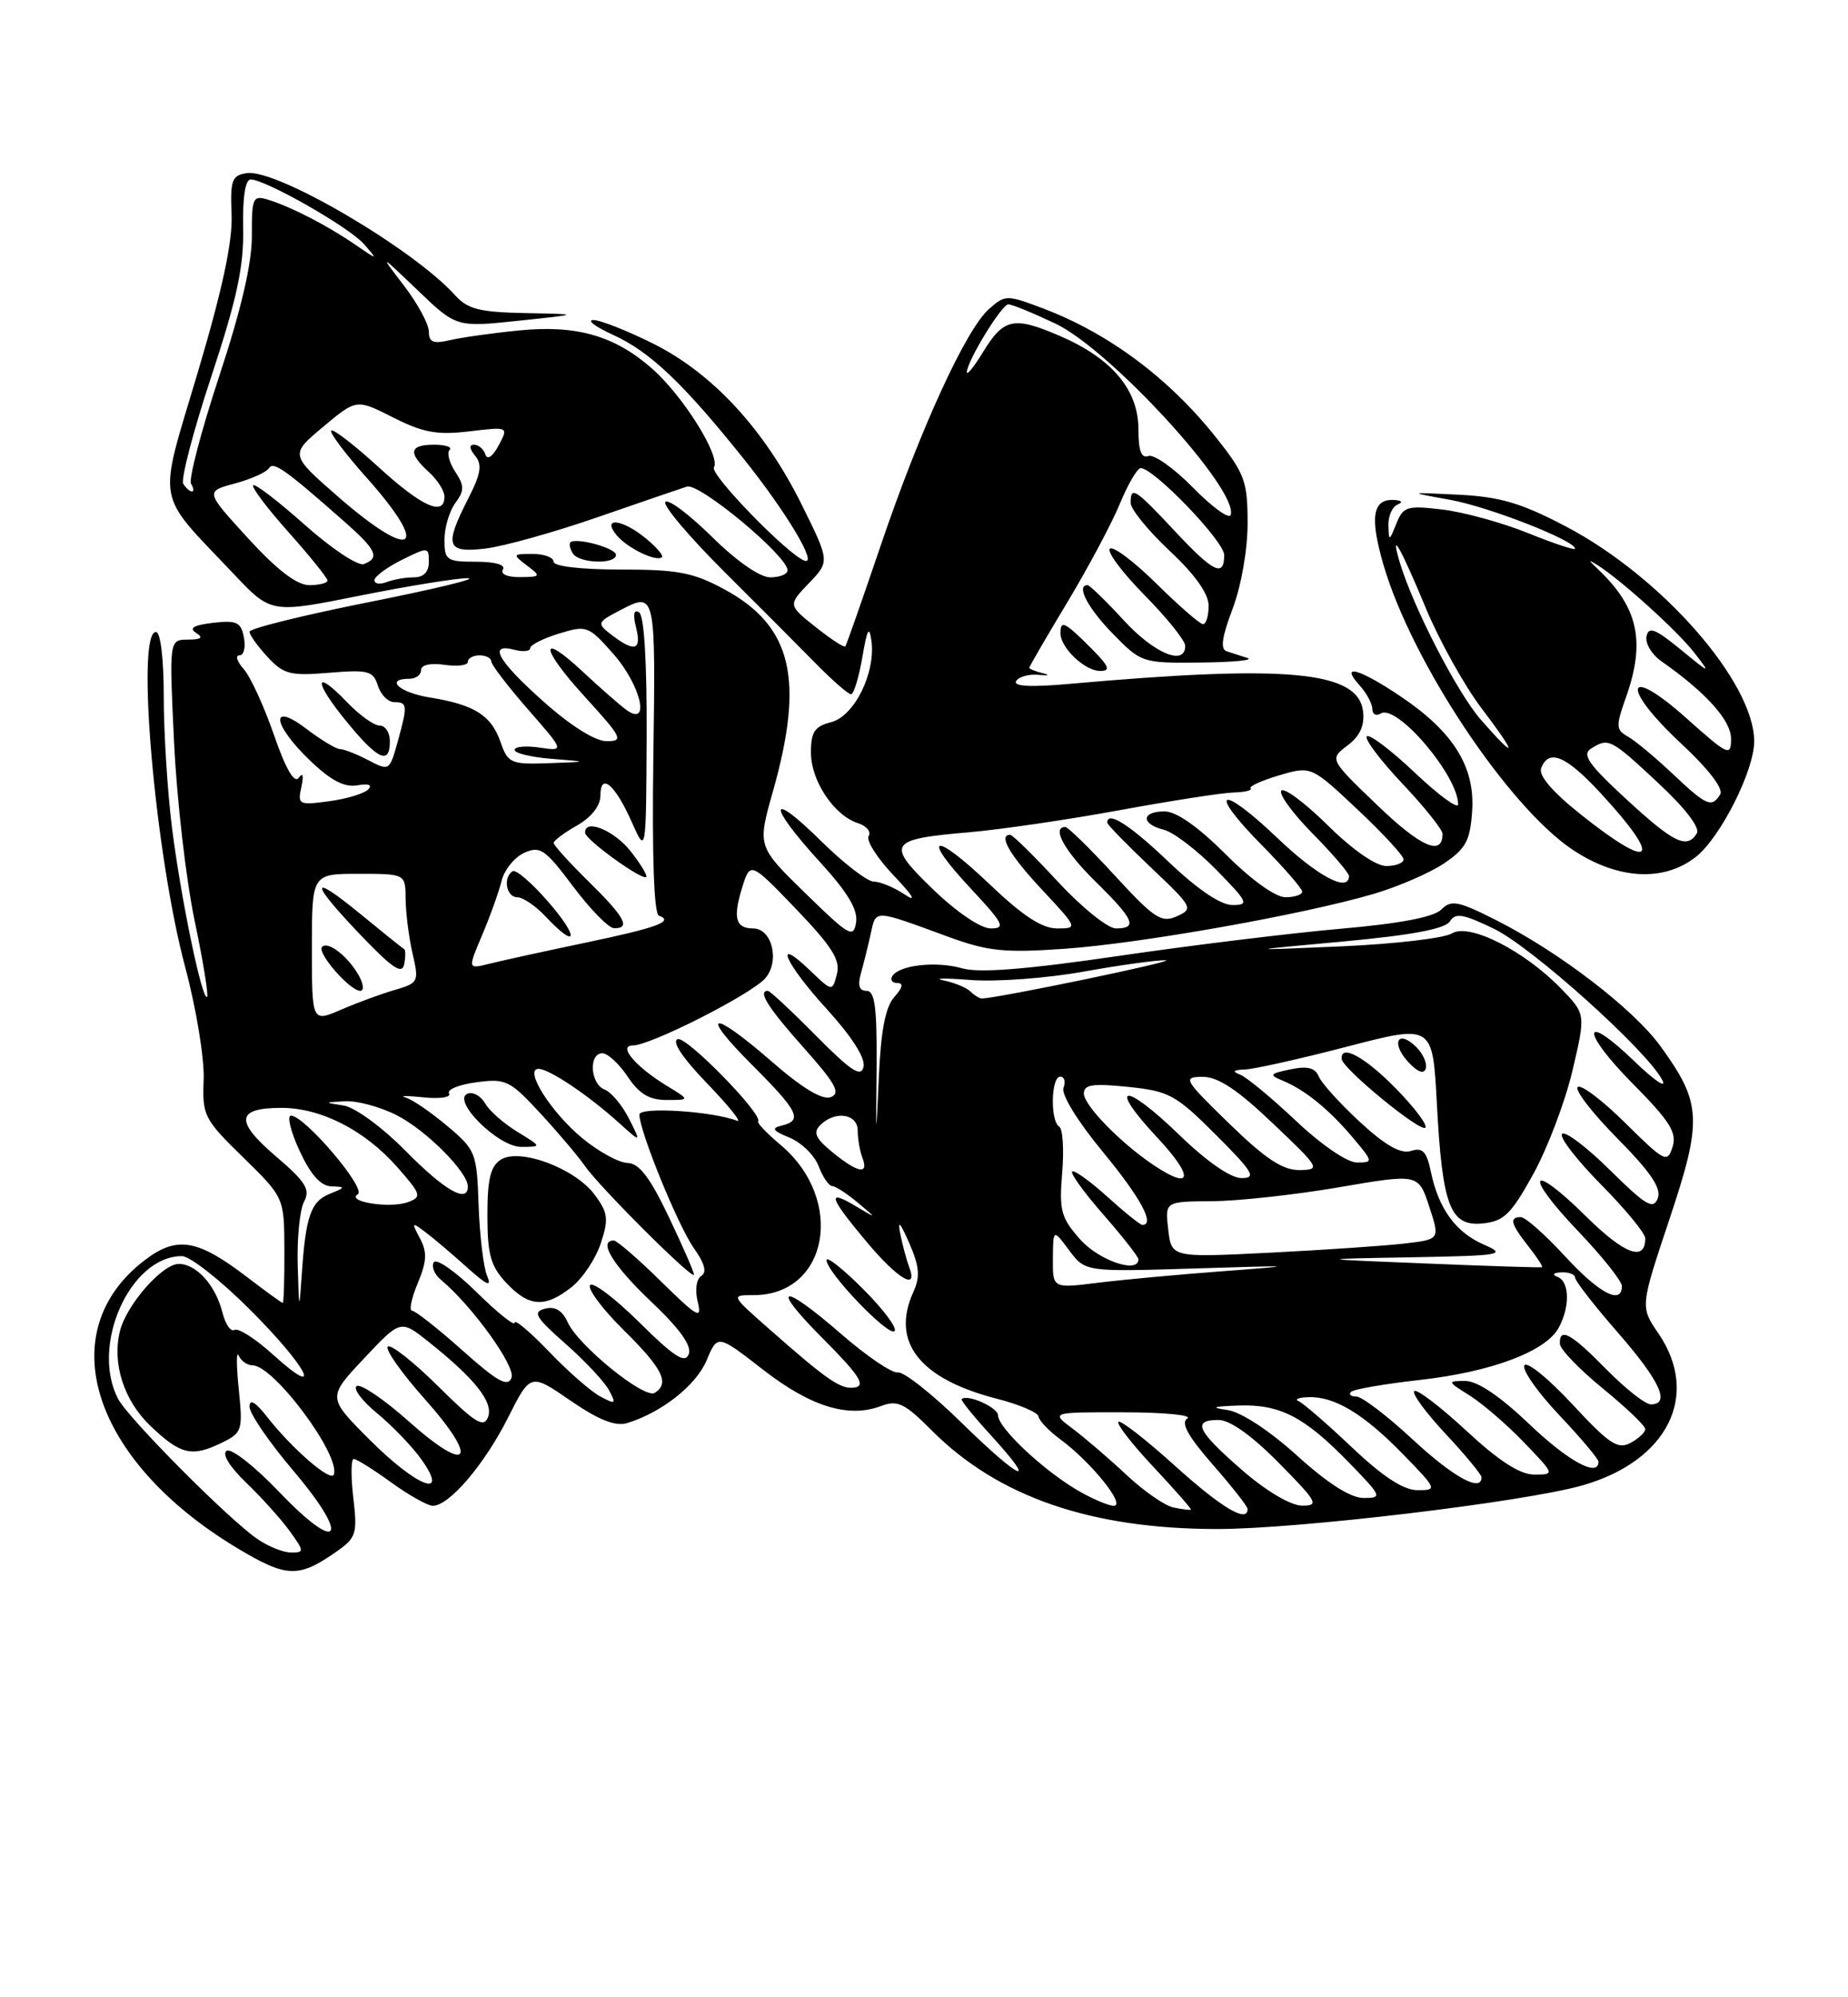 <?xml version="1.0" encoding="UTF-8" standalone="no"?>
<!DOCTYPE svg PUBLIC "-//W3C//DTD SVG 1.1//EN" "http://www.w3.org/Graphics/SVG/1.1/DTD/svg11.dtd" >
<svg xmlns="http://www.w3.org/2000/svg" xmlns:xlink="http://www.w3.org/1999/xlink" version="1.1" viewBox="0 0 237 256">
 <g >
 <path fill="currentColor"
d=" M 43.20 198.84 C 45.69 197.09 45.85 196.55 45.31 191.97 C 44.99 189.24 45.01 187.00 45.37 187.00 C 45.73 187.00 47.88 188.35 50.16 190.00 C 52.44 191.65 54.85 193.00 55.51 193.00 C 57.61 193.00 62.10 187.74 65.13 181.75 C 68.03 175.99 68.03 175.99 73.16 179.52 C 76.76 181.99 78.92 182.85 80.39 182.41 C 84.83 181.07 89.28 177.56 90.62 174.36 C 92.02 171.02 92.02 171.02 97.85 175.55 C 103.97 180.30 108.80 181.79 112.97 180.22 C 115.12 179.41 115.99 179.83 119.55 183.40 C 128.02 191.86 139.86 195.95 156.01 195.98 C 166.30 196.00 195.40 192.53 202.93 190.39 C 213.88 187.27 218.10 178.83 212.68 170.90 C 210.35 167.50 210.35 167.50 214.10 156.27 C 218.35 143.55 218.24 141.39 212.97 134.12 C 209.51 129.34 200.02 122.06 191.90 117.95 C 186.99 115.47 186.12 115.30 184.84 116.58 C 183.88 117.55 179.52 118.38 171.94 119.04 C 165.65 119.59 152.85 121.15 143.50 122.52 C 131.58 124.26 125.57 124.74 123.39 124.11 C 120.05 123.16 115.31 123.69 114.43 125.12 C 114.13 125.60 114.43 126.00 115.10 126.00 C 115.90 126.00 115.76 126.60 114.70 127.78 C 113.56 129.04 112.97 132.06 112.71 138.03 C 112.34 146.31 112.33 146.29 112.42 136.75 C 112.48 129.13 112.20 127.00 111.13 127.00 C 110.19 127.00 109.97 126.30 110.41 124.75 C 110.76 123.51 111.33 121.23 111.67 119.67 C 112.35 116.55 111.99 116.54 121.50 120.03 C 126.69 121.93 128.72 122.15 136.50 121.61 C 146.26 120.93 167.09 117.24 176.18 114.57 C 179.30 113.65 183.35 111.90 185.18 110.67 C 188.00 108.77 188.54 107.76 188.80 103.93 C 189.17 98.26 186.38 93.80 179.61 89.25 C 174.28 85.67 171.78 84.99 174.35 87.83 C 175.26 88.83 176.00 90.21 176.00 90.89 C 176.00 91.56 176.49 91.82 177.08 91.45 C 179.13 90.18 187.00 99.42 187.00 103.10 C 187.00 103.75 184.50 101.93 181.44 99.03 C 178.39 96.14 175.62 94.05 175.29 94.38 C 174.96 94.71 177.01 97.43 179.84 100.43 C 182.68 103.43 185.00 106.33 185.00 106.88 C 185.00 109.79 182.23 108.58 176.68 103.25 C 170.49 97.31 170.49 97.31 172.80 95.56 C 174.40 94.36 175.02 93.01 174.81 91.20 C 174.20 86.00 165.19 85.16 137.09 87.66 C 132.14 88.10 129.90 87.98 130.32 87.29 C 130.67 86.73 131.98 86.37 133.23 86.50 C 134.48 86.62 134.71 86.53 133.75 86.29 C 132.79 86.06 132.00 85.74 132.00 85.59 C 132.00 85.44 134.20 81.65 136.89 77.18 C 139.59 72.70 142.62 67.00 143.64 64.52 C 144.66 62.04 145.86 60.01 146.29 60.00 C 147.98 60.00 157.00 69.37 157.00 71.14 C 157.00 74.05 155.63 73.39 150.60 68.00 C 145.53 62.59 145.00 62.25 145.00 64.46 C 145.00 65.26 147.25 68.02 150.00 70.60 C 153.27 73.66 155.00 76.09 155.00 77.64 C 155.00 78.94 154.68 80.00 154.28 80.00 C 153.89 80.00 151.20 77.66 148.31 74.81 C 145.41 71.95 142.73 69.94 142.33 70.33 C 141.94 70.73 143.95 73.41 146.81 76.31 C 149.66 79.20 152.00 82.11 152.00 82.78 C 152.00 85.42 148.05 83.78 144.11 79.50 C 141.83 77.02 139.74 75.00 139.48 75.00 C 137.97 75.00 139.48 77.91 142.70 81.21 C 146.36 84.96 146.49 85.00 153.95 84.92 C 158.10 84.88 160.82 84.62 160.00 84.34 C 159.18 84.07 157.97 83.68 157.32 83.48 C 156.48 83.22 156.70 81.67 158.07 78.05 C 159.18 75.12 160.00 70.48 160.00 67.08 C 160.00 61.73 159.64 60.72 156.08 56.23 C 150.01 48.54 142.25 42.74 133.74 39.52 C 129.11 37.77 128.91 37.77 126.83 39.61 C 123.86 42.23 117.95 55.15 112.92 70.00 C 110.58 76.88 108.56 82.66 108.41 82.85 C 108.26 83.04 106.55 81.92 104.60 80.37 C 101.06 77.55 101.06 77.55 103.74 74.75 C 106.42 71.96 106.42 71.96 102.84 64.73 C 98.06 55.07 91.42 47.87 83.80 44.06 C 80.43 42.38 76.96 41.01 76.09 41.02 C 75.22 41.03 76.35 41.88 78.60 42.91 C 83.31 45.04 87.56 49.06 95.29 58.70 C 100.84 65.61 104.97 72.52 103.17 71.86 C 100.98 71.06 91.01 60.79 91.56 59.90 C 92.44 58.47 87.58 50.71 83.62 47.24 C 78.83 43.03 73.95 41.63 66.61 42.35 C 63.25 42.68 59.26 43.24 57.75 43.59 C 55.57 44.10 55.00 43.88 55.00 42.51 C 55.00 41.56 53.57 38.92 51.83 36.64 C 48.65 32.50 48.65 32.50 53.58 37.22 C 58.52 41.95 58.52 41.95 66.51 41.11 C 74.50 40.27 74.50 40.27 67.40 40.13 C 61.55 40.02 59.98 39.63 58.40 37.88 C 53.06 31.93 35.52 21.64 31.67 22.19 C 29.74 22.47 29.52 23.06 29.70 27.50 C 29.84 30.98 28.52 37.13 25.36 47.74 C 20.21 65.07 19.80 62.81 29.97 73.56 C 34.76 78.63 34.76 78.63 46.13 76.35 C 52.38 75.10 58.62 74.09 60.00 74.11 C 61.38 74.14 55.64 75.52 47.25 77.19 C 38.86 78.86 32.00 80.56 32.00 80.97 C 32.00 81.38 33.04 82.83 34.31 84.20 C 36.37 86.43 37.23 86.65 42.21 86.23 C 47.23 85.82 47.86 85.98 48.46 87.88 C 48.83 89.05 49.78 90.00 50.57 90.00 C 52.27 90.00 52.30 90.39 50.97 95.18 C 49.96 98.80 49.90 98.83 47.22 97.43 C 45.73 96.65 44.09 96.01 43.59 96.01 C 43.10 96.00 41.18 94.85 39.34 93.45 C 34.59 89.83 34.89 92.81 39.75 97.47 C 42.41 100.03 44.17 100.95 45.83 100.66 C 47.30 100.40 47.80 100.60 47.20 101.20 C 46.67 101.73 44.42 102.40 42.18 102.70 C 38.32 103.22 38.15 103.13 38.65 100.87 C 38.97 99.40 38.85 98.95 38.31 99.69 C 37.75 100.47 36.65 98.57 35.13 94.19 C 33.86 90.51 32.11 86.71 31.25 85.75 C 30.39 84.79 30.15 84.00 30.71 84.00 C 31.27 84.00 31.53 82.97 31.28 81.71 C 30.91 79.74 30.36 79.48 27.31 79.83 C 24.85 80.12 24.19 80.51 25.14 81.11 C 26.12 81.73 25.83 81.97 24.10 81.98 C 21.69 82.00 21.69 82.00 22.33 95.25 C 22.68 102.54 23.86 112.75 24.95 117.95 C 26.04 123.15 26.76 127.57 26.56 127.77 C 25.94 128.39 23.17 115.01 22.05 106.03 C 21.47 101.37 21.00 93.83 21.00 89.28 C 21.00 84.43 20.59 81.00 20.00 81.00 C 17.39 81.00 19.89 109.55 23.76 124.00 C 25.16 129.22 26.22 135.68 26.12 138.35 C 25.93 142.99 26.16 143.44 31.19 148.35 C 36.45 153.50 36.45 153.50 36.47 160.25 C 36.49 163.96 36.39 166.99 36.26 167.00 C 36.13 167.00 34.03 165.48 31.61 163.63 C 25.29 158.81 22.67 158.39 18.56 161.52 C 6.49 170.73 11.81 187.26 30.45 198.44 C 36.78 202.24 38.30 202.28 43.20 198.84 Z  M 217.49 109.83 C 220.64 107.35 224.99 98.73 224.97 95.00 C 224.93 87.41 213.12 73.94 200.86 67.50 C 195.14 64.49 192.42 63.68 187.11 63.41 C 180.50 63.08 180.50 63.08 185.96 64.06 C 190.94 64.96 202.00 69.28 202.00 70.33 C 202.00 70.57 199.29 69.67 195.97 68.33 C 192.66 66.99 187.72 65.64 184.99 65.31 C 180.44 64.77 179.96 64.92 179.08 67.11 C 178.16 69.41 178.12 69.42 178.06 67.33 C 178.03 66.14 178.56 64.94 179.25 64.66 C 179.99 64.37 179.77 64.13 178.72 64.08 C 176.03 63.96 175.66 66.32 177.42 72.38 C 181.04 84.81 193.43 103.44 201.74 108.95 C 207.46 112.74 213.37 113.07 217.49 109.83 Z  M 50.00 95.00 C 50.00 93.90 49.41 93.00 48.69 93.00 C 47.96 93.00 46.09 91.65 44.51 90.01 C 40.23 85.55 40.17 87.28 44.43 92.47 C 48.46 97.40 50.00 98.10 50.00 95.00 Z  M 139.85 83.00 C 136.54 79.69 136.00 79.44 136.00 81.17 C 136.00 83.02 139.13 86.00 141.08 86.00 C 142.50 86.00 142.25 85.40 139.85 83.00 Z  M 32.98 197.24 C 29.24 194.65 16.49 181.83 15.16 179.32 C 11.55 172.50 16.68 161.00 23.33 161.00 C 24.36 161.00 28.31 164.10 32.10 167.90 C 39.48 175.28 41.69 179.66 34.96 173.58 C 32.74 171.57 30.54 170.17 30.07 170.46 C 29.60 170.75 28.91 169.75 28.53 168.24 C 27.66 164.75 25.19 162.00 22.93 162.00 C 20.82 162.00 16.24 167.21 15.39 170.58 C 14.35 174.72 15.87 179.48 19.26 182.73 C 23.12 186.43 24.58 186.79 28.34 184.97 C 31.07 183.65 31.16 183.39 30.62 178.05 C 30.31 175.00 30.30 173.06 30.61 173.75 C 30.92 174.44 31.72 175.00 32.39 175.00 C 35.11 175.00 43.70 186.53 42.81 189.00 C 42.45 190.01 37.48 185.72 34.25 181.60 C 32.75 179.68 32.00 179.25 32.00 180.31 C 32.00 181.18 34.53 184.87 37.63 188.52 C 45.04 197.25 43.55 199.35 35.75 191.17 C 32.66 187.94 29.66 185.59 29.07 185.95 C 28.43 186.35 29.43 187.98 31.59 190.06 C 33.56 191.95 36.07 194.74 37.16 196.25 C 39.03 198.85 39.04 199.00 37.32 198.99 C 36.32 198.99 34.37 198.20 32.98 197.24 Z  M 150.50 193.22 C 149.40 193.00 146.70 191.13 144.50 189.07 C 142.30 187.01 139.20 184.35 137.62 183.16 C 134.73 181.00 134.73 181.00 144.12 181.02 C 149.28 181.02 152.95 181.38 152.27 181.81 C 151.40 182.36 152.35 184.08 155.52 187.71 C 157.99 190.52 160.00 193.09 160.00 193.41 C 160.00 195.26 156.68 193.28 150.69 187.88 C 146.96 184.51 143.69 181.97 143.43 182.24 C 143.16 182.50 145.20 185.12 147.95 188.05 C 150.70 190.98 152.85 193.43 152.73 193.50 C 152.60 193.57 151.60 193.45 150.50 193.22 Z  M 138.00 190.90 C 133.56 188.24 128.00 182.97 128.00 181.42 C 128.00 180.40 124.04 178.63 123.33 179.33 C 123.19 179.47 124.87 181.55 127.06 183.94 C 133.33 190.80 130.92 189.80 123.36 182.40 C 119.59 178.70 115.89 175.78 115.15 175.91 C 114.41 176.03 111.19 173.85 107.98 171.07 C 100.09 164.20 98.60 164.64 105.70 171.74 C 110.07 176.12 111.03 177.56 109.72 177.82 C 107.90 178.17 106.31 177.09 98.54 170.25 C 93.72 166.00 93.72 166.00 96.64 166.00 C 106.24 166.00 108.45 153.76 100.10 146.74 C 98.36 145.28 97.06 143.92 97.22 143.73 C 97.91 142.89 88.06 132.81 86.92 133.19 C 86.11 133.46 87.52 135.58 90.69 138.87 C 93.47 141.75 95.20 143.91 94.53 143.65 C 91.32 142.42 82.00 141.83 82.00 142.86 C 82.00 144.97 86.98 157.17 89.00 160.00 C 90.37 161.93 90.68 163.08 89.94 163.54 C 89.30 163.93 89.11 165.33 89.48 166.86 C 90.05 169.18 89.48 168.86 84.78 164.25 C 81.84 161.36 79.11 159.00 78.72 159.00 C 76.66 159.00 78.60 162.17 83.47 166.80 C 87.19 170.32 88.75 172.49 88.33 173.57 C 87.86 174.81 86.46 173.92 81.98 169.48 C 78.82 166.36 75.98 164.22 75.67 164.73 C 75.35 165.24 77.32 167.86 80.04 170.54 C 84.99 175.42 85.92 177.31 83.96 178.53 C 82.64 179.34 74.17 172.48 72.81 169.49 C 72.12 167.96 71.18 167.40 69.89 167.74 C 68.27 168.16 68.66 168.83 72.51 172.22 C 75.00 174.41 77.51 177.09 78.10 178.18 C 79.06 179.98 78.96 180.05 76.97 178.98 C 75.77 178.34 72.81 175.75 70.40 173.23 C 67.98 170.71 66.00 169.04 66.00 169.53 C 66.00 170.02 63.80 168.26 61.12 165.62 C 58.43 162.97 55.96 161.25 55.63 161.79 C 55.30 162.33 55.71 163.34 56.54 164.03 C 60.54 167.36 66.16 175.14 65.60 176.59 C 65.13 177.83 63.79 177.09 59.30 173.08 C 56.17 170.29 53.26 168.00 52.85 168.00 C 52.44 168.00 52.76 166.41 53.57 164.48 C 54.74 161.68 54.80 160.50 53.86 158.73 C 52.75 156.64 52.79 156.59 54.59 157.95 C 55.64 158.74 58.03 160.77 59.90 162.45 C 62.50 164.78 63.10 165.03 62.46 163.50 C 62.00 162.40 61.52 158.35 61.38 154.50 C 61.15 147.73 61.02 147.39 57.32 144.29 C 55.22 142.52 52.83 140.89 52.00 140.67 C 51.17 140.44 52.22 140.43 54.32 140.65 C 56.43 140.87 57.90 140.64 57.59 140.15 C 57.29 139.66 58.86 139.01 61.08 138.72 C 64.87 138.21 65.38 138.46 69.31 142.71 C 71.61 145.20 74.17 148.23 75.00 149.43 C 76.87 152.14 89.00 164.23 89.00 163.37 C 89.00 163.03 87.54 159.68 85.75 155.93 C 83.35 150.90 81.97 149.10 80.48 149.06 C 79.37 149.03 76.77 147.61 74.71 145.91 C 70.67 142.59 67.14 137.00 69.07 137.00 C 70.42 137.00 75.44 140.36 79.37 143.91 C 82.24 146.50 82.24 146.50 80.66 143.37 C 79.79 141.65 78.38 139.98 77.54 139.65 C 75.70 138.95 75.46 135.00 77.25 135.00 C 77.94 135.00 79.40 136.35 80.50 138.00 C 81.98 140.22 83.28 140.99 85.50 140.99 C 88.50 140.99 88.50 140.99 85.50 139.16 C 81.48 136.70 79.20 134.00 81.16 134.00 C 83.43 134.00 96.36 127.44 98.14 125.39 C 100.04 123.20 99.02 119.00 96.59 119.00 C 94.35 119.00 93.98 117.67 95.15 113.86 C 96.21 110.40 96.21 110.40 102.07 116.49 C 106.72 121.34 107.80 123.05 107.33 124.85 C 106.74 127.12 106.74 127.12 103.87 124.37 C 99.03 119.74 100.69 123.50 106.08 129.39 C 109.24 132.86 111.00 135.62 110.75 136.73 C 110.43 138.13 109.17 137.31 104.65 132.75 C 101.52 129.59 98.74 127.00 98.48 127.00 C 97.13 127.00 98.48 129.14 103.08 134.30 C 107.17 138.89 107.85 140.12 106.55 140.62 C 105.48 141.03 102.94 139.51 99.04 136.12 C 91.22 129.31 89.53 129.58 96.48 136.52 C 102.41 142.45 102.98 143.62 100.25 144.27 C 98.87 144.60 99.09 144.93 101.27 145.82 C 102.79 146.45 104.47 148.10 104.99 149.48 C 105.52 150.87 106.30 152.01 106.73 152.02 C 107.15 152.03 108.62 152.99 110.00 154.14 C 112.50 156.24 112.50 156.24 109.75 154.60 C 105.99 152.35 106.29 153.38 111.09 159.11 C 115.12 163.93 117.80 165.53 116.60 162.41 C 116.27 161.53 115.75 159.62 115.46 158.16 C 115.09 156.30 115.43 156.65 116.60 159.31 C 117.92 162.34 118.03 163.64 117.13 165.61 C 114.22 172.01 117.93 176.74 127.85 179.28 C 130.74 180.02 133.14 181.05 133.19 181.56 C 133.25 182.08 134.51 183.40 136.00 184.50 C 139.96 187.42 144.45 193.00 142.84 193.00 C 142.10 192.99 139.93 192.05 138.00 190.90 Z  M 110.70 165.23 C 108.12 162.64 106.00 160.97 106.00 161.51 C 106.00 163.07 113.96 171.37 114.72 170.61 C 115.10 170.24 113.29 167.81 110.70 165.23 Z  M 73.29 164.98 C 74.70 163.88 76.39 161.35 77.04 159.38 C 78.08 156.24 77.98 155.45 76.27 153.14 C 73.76 149.75 66.65 147.09 64.22 148.64 C 62.90 149.49 62.50 151.16 62.51 155.80 C 62.51 160.82 62.93 162.29 64.93 164.43 C 67.84 167.53 69.89 167.66 73.29 164.98 Z  M 66.34 145.06 C 64.60 144.00 62.75 142.37 62.23 141.44 C 61.70 140.51 60.71 139.93 60.02 140.16 C 57.77 140.91 63.84 147.00 66.84 147.00 C 69.50 146.99 69.50 146.99 66.34 145.06 Z  M 159.25 188.39 C 153.48 183.36 152.84 182.00 156.28 182.00 C 157.73 182.00 160.57 184.02 164.00 187.50 C 168.97 192.53 169.22 193.00 166.97 192.98 C 165.50 192.96 162.38 191.11 159.25 188.39 Z  M 166.36 186.58 C 162.81 183.37 159.18 180.99 157.44 180.73 C 155.17 180.40 155.49 180.27 158.80 180.15 C 164.14 179.96 167.26 181.57 172.96 187.42 C 177.24 191.82 177.32 192.00 174.88 192.00 C 173.21 192.00 170.29 190.14 166.36 186.58 Z  M 173.38 185.51 C 170.19 182.49 167.11 179.83 166.54 179.59 C 165.97 179.35 166.53 179.12 167.80 179.08 C 171.15 178.96 174.91 181.23 179.96 186.42 C 184.31 190.89 184.35 191.00 181.80 191.00 C 180.00 191.00 177.37 189.29 173.38 185.51 Z  M 47.43 184.56 C 41.98 179.11 41.98 179.11 46.68 174.12 C 51.37 169.13 51.37 169.13 54.94 171.96 C 60.94 176.74 63.31 179.74 62.59 181.63 C 62.04 183.07 60.94 182.39 56.16 177.65 C 52.98 174.51 50.09 172.24 49.73 172.60 C 49.37 172.96 51.52 176.01 54.51 179.36 C 61.53 187.25 60.16 189.08 52.41 182.17 C 49.26 179.37 46.27 177.34 45.75 177.65 C 45.24 177.97 46.42 179.55 48.37 181.15 C 50.32 182.76 52.87 185.41 54.03 187.04 C 57.72 192.22 53.51 190.64 47.43 184.56 Z  M 181.17 184.50 C 177.91 181.47 174.66 179.00 173.95 179.00 C 173.24 179.00 172.94 178.73 173.27 178.40 C 173.60 178.06 177.57 177.38 182.10 176.87 C 191.29 175.84 198.28 173.21 199.91 170.16 C 201.37 167.44 201.29 164.28 199.75 163.66 C 199.00 163.36 199.20 163.13 200.25 163.08 C 201.21 163.04 202.00 163.34 202.00 163.76 C 202.00 164.17 204.47 167.35 207.50 170.82 C 212.90 177.01 214.27 180.00 211.71 180.00 C 211.00 180.00 208.43 177.97 206.00 175.50 C 201.47 170.88 199.96 170.06 200.05 172.25 C 200.08 172.94 202.55 175.51 205.55 177.96 C 208.55 180.41 211.00 182.75 211.00 183.17 C 211.00 183.59 210.14 184.39 209.09 184.95 C 207.48 185.82 206.35 185.06 201.65 179.99 C 198.60 176.70 195.84 174.46 195.50 175.00 C 195.16 175.55 197.16 178.40 199.94 181.35 C 202.72 184.29 205.00 186.99 205.00 187.35 C 205.00 189.41 201.12 187.30 196.09 182.50 C 192.36 178.94 189.47 177.00 187.91 177.00 C 185.57 177.01 185.59 177.06 188.50 178.88 C 190.15 179.92 193.28 182.62 195.45 184.88 C 199.41 189.00 199.41 189.00 196.76 189.00 C 194.93 189.00 192.23 187.26 188.03 183.36 C 184.68 180.26 181.68 177.98 181.37 178.30 C 181.05 178.61 182.87 181.08 185.40 183.79 C 187.93 186.49 190.00 189.00 190.00 189.35 C 190.00 191.32 186.41 189.35 181.17 184.50 Z  M 38.18 162.18 C 38.08 158.71 38.45 155.03 39.00 154.01 C 39.82 152.46 39.21 151.48 35.36 148.19 C 30.09 143.68 30.29 142.00 36.10 142.00 C 41.19 142.00 46.81 144.88 50.97 149.62 C 54.03 153.10 54.12 153.41 52.32 154.08 C 50.03 154.93 44.33 154.03 45.89 153.07 C 47.03 152.36 39.07 143.00 37.32 143.00 C 36.78 143.00 37.27 145.02 38.42 147.50 C 39.84 150.57 41.13 152.02 42.50 152.06 C 44.35 152.12 44.34 152.19 42.28 153.02 C 39.85 154.00 39.19 155.92 38.69 163.50 C 38.38 168.13 38.35 168.03 38.18 162.18 Z  M 200.69 161.00 C 198.16 158.25 195.62 156.00 195.04 156.00 C 193.52 156.00 193.75 156.87 196.01 159.74 C 197.12 161.15 197.91 162.36 197.76 162.42 C 197.62 162.49 190.97 162.28 183.00 161.95 C 168.50 161.37 168.50 161.37 181.00 161.15 C 192.60 160.94 193.27 160.82 190.33 159.54 C 186.70 157.96 184.50 154.95 183.51 150.21 C 182.96 147.58 182.45 147.04 180.95 147.52 C 179.63 147.93 177.69 146.83 174.42 143.82 C 171.86 141.46 169.48 138.83 169.13 137.98 C 168.67 136.86 167.69 136.61 165.50 137.06 C 162.81 137.62 162.71 137.77 164.50 138.51 C 167.38 139.70 170.46 142.21 173.52 145.84 C 176.12 148.93 176.13 149.00 174.01 149.00 C 172.77 149.00 169.44 146.72 166.18 143.64 C 163.05 140.69 159.82 138.02 159.00 137.72 C 157.97 137.33 158.18 137.13 159.65 137.08 C 160.83 137.04 166.73 135.72 172.76 134.15 C 183.73 131.30 183.73 131.30 184.27 141.40 C 184.97 154.62 185.97 157.23 190.16 156.81 C 192.86 156.54 193.79 155.64 196.63 150.50 C 198.45 147.20 200.72 141.23 201.66 137.24 C 203.37 129.98 203.37 129.98 200.23 126.74 C 195.47 121.83 188.41 118.26 186.20 119.64 C 185.22 120.25 178.81 121.00 171.96 121.30 C 159.50 121.84 159.50 121.84 172.29 120.67 C 181.07 119.86 185.35 119.05 185.94 118.10 C 186.64 116.96 187.64 117.13 191.61 119.05 C 196.49 121.42 211.28 134.70 213.19 138.45 C 213.77 139.58 212.17 138.50 209.64 136.06 C 202.85 129.51 202.64 132.07 209.41 138.91 C 214.16 143.71 215.08 145.17 214.50 147.00 C 213.83 149.11 213.50 148.94 208.42 143.92 C 205.47 141.00 202.73 138.94 202.33 139.33 C 201.94 139.73 204.24 142.70 207.45 145.94 C 211.72 150.27 213.10 152.31 212.60 153.60 C 212.03 155.08 211.07 154.51 206.49 149.99 C 203.50 147.03 200.73 144.94 200.33 145.33 C 199.94 145.73 202.18 148.64 205.31 151.81 C 208.44 154.97 211.00 158.08 211.00 158.72 C 211.00 161.76 208.34 160.78 203.43 155.93 C 196.19 148.78 195.30 150.37 202.38 157.79 C 205.47 161.03 208.00 164.20 208.00 164.84 C 208.00 167.31 205.10 165.79 200.69 161.00 Z  M 178.98 139.48 C 175.02 135.45 171.88 133.75 172.07 135.75 C 172.20 136.99 182.17 145.17 182.79 144.54 C 183.11 144.22 181.40 141.94 178.98 139.48 Z  M 181.64 134.21 C 179.32 131.90 178.33 133.61 180.56 136.07 C 181.76 137.39 182.59 137.72 182.84 136.98 C 183.06 136.33 182.52 135.09 181.64 134.21 Z  M 135.03 161.32 C 135.06 157.50 135.06 157.50 137.12 160.26 C 139.18 163.02 139.18 163.02 153.34 162.58 C 166.35 162.17 166.65 162.20 157.00 162.92 C 151.22 163.35 143.91 164.03 140.75 164.42 C 135.00 165.14 135.00 165.14 135.03 161.32 Z  M 138.55 158.88 C 136.07 156.09 135.82 155.18 136.22 150.34 C 136.47 147.36 136.30 144.68 135.84 144.40 C 134.67 143.68 134.79 138.00 135.97 138.00 C 136.50 138.00 136.69 138.64 136.39 139.43 C 136.07 140.26 138.19 143.71 141.42 147.62 C 146.29 153.52 148.17 157.00 146.50 157.00 C 146.23 157.00 144.19 155.36 141.98 153.36 C 139.76 151.36 137.75 149.92 137.50 150.16 C 137.26 150.41 139.07 152.90 141.53 155.71 C 143.99 158.52 146.00 161.09 146.00 161.41 C 146.00 163.29 140.95 161.57 138.55 158.88 Z  M 149.82 157.59 C 149.40 154.00 149.40 154.00 155.45 153.96 C 158.78 153.94 166.09 153.14 171.70 152.18 C 181.91 150.43 181.91 150.43 183.29 154.64 C 184.68 158.86 184.68 158.86 180.09 159.39 C 177.57 159.68 169.82 160.21 162.87 160.56 C 150.24 161.19 150.24 161.19 149.82 157.59 Z  M 52.05 147.55 C 49.03 144.49 45.53 141.92 44.08 141.70 C 41.50 141.30 41.50 141.30 44.29 141.15 C 45.82 141.07 48.81 141.88 50.91 142.96 C 54.65 144.86 60.00 150.23 60.00 152.08 C 60.00 154.29 57.05 152.61 52.05 147.55 Z  M 147.97 149.35 C 143.73 146.52 139.00 141.67 139.00 140.16 C 139.00 139.01 140.13 138.84 144.69 139.31 C 149.94 139.85 150.79 140.32 155.93 145.45 C 160.72 150.24 161.17 151.00 159.22 151.00 C 157.83 151.00 154.75 148.87 151.27 145.49 C 144.13 138.58 141.90 138.84 148.43 145.82 C 153.16 150.88 152.93 152.66 147.97 149.35 Z  M 106.74 147.67 C 104.59 145.91 104.25 145.15 105.19 144.21 C 107.09 142.31 110.00 142.74 110.00 144.92 C 110.00 145.97 110.27 147.55 110.61 148.42 C 111.45 150.62 110.00 150.34 106.74 147.67 Z  M 157.65 144.02 C 151.81 138.34 151.64 138.04 154.22 138.02 C 156.20 138.01 158.68 139.64 163.22 143.97 C 169.30 149.74 169.41 149.93 166.65 149.97 C 164.50 149.99 162.30 148.54 157.65 144.02 Z  M 40.00 121.51 C 40.00 112.00 40.00 112.00 46.00 112.00 C 52.00 112.00 52.00 112.00 52.02 115.25 C 52.04 117.04 52.44 120.18 52.91 122.23 C 53.75 125.83 53.67 126.00 50.64 126.88 C 48.91 127.38 45.81 128.52 43.75 129.41 C 40.00 131.03 40.00 131.03 40.00 121.51 Z  M 46.09 125.17 C 44.76 122.69 42.10 120.57 41.31 121.36 C 40.58 122.08 44.86 127.00 46.21 127.00 C 46.68 127.00 46.63 126.18 46.09 125.17 Z  M 51.84 121.66 C 51.65 121.56 49.07 119.49 46.11 117.06 C 39.55 111.69 39.73 113.06 46.50 120.11 C 50.36 124.13 51.58 124.93 51.84 123.58 C 52.02 122.63 52.02 121.76 51.84 121.66 Z  M 124.45 127.08 C 123.93 126.58 122.38 125.94 121.00 125.66 C 119.62 125.38 121.20 125.35 124.50 125.61 C 127.80 125.86 134.32 125.38 139.00 124.53 C 143.68 123.69 148.40 123.04 149.50 123.08 C 151.05 123.15 128.28 127.88 125.95 127.98 C 125.65 127.99 124.97 127.59 124.45 127.08 Z  M 61.83 119.86 C 62.85 117.46 63.97 114.34 64.32 112.92 C 64.67 111.50 65.98 109.88 67.23 109.31 C 69.27 108.39 69.90 108.82 73.50 113.62 C 75.70 116.55 78.06 118.96 78.75 118.97 C 80.93 119.02 80.13 117.54 75.50 113.00 C 73.03 110.57 71.00 108.34 71.01 108.04 C 71.01 107.74 72.36 106.73 74.01 105.80 C 75.84 104.75 77.00 103.28 77.00 101.99 C 77.00 98.95 78.86 100.51 81.02 105.36 C 82.86 109.50 82.86 109.50 82.93 94.31 C 82.97 84.79 82.61 78.88 81.96 78.48 C 81.29 78.06 81.15 78.74 81.57 80.42 C 82.30 83.32 81.42 83.63 78.57 81.48 C 76.47 79.88 76.50 79.79 79.68 78.14 C 84.06 75.86 84.09 76.04 83.79 97.00 C 83.61 109.69 83.87 117.13 84.50 117.36 C 86.51 118.09 84.27 118.91 74.98 120.85 C 69.77 121.94 64.26 123.15 62.74 123.53 C 59.98 124.22 59.98 124.22 61.83 119.86 Z  M 70.32 115.60 C 68.22 113.18 66.16 111.41 65.75 111.66 C 64.48 112.44 64.92 115.00 66.33 115.00 C 67.05 115.00 68.71 116.12 70.00 117.50 C 74.06 121.82 74.33 120.22 70.32 115.60 Z  M 80.87 109.10 C 78.73 106.40 74.94 104.87 75.04 106.75 C 75.08 107.63 82.32 112.86 82.87 112.41 C 83.07 112.24 82.17 110.75 80.87 109.10 Z  M 103.29 114.49 C 97.13 108.49 97.13 108.49 99.11 101.49 C 103.20 87.06 101.58 80.26 92.94 75.56 C 88.92 73.38 86.97 73.00 79.61 73.00 C 74.54 73.00 71.00 72.59 71.00 72.00 C 71.00 71.45 69.79 71.00 68.31 71.00 C 65.73 71.00 65.70 71.06 67.56 72.47 C 69.42 73.87 69.38 73.94 66.69 73.97 C 65.07 73.99 64.14 73.58 64.50 73.00 C 64.87 72.40 63.51 72.00 61.06 72.00 C 57.28 72.00 57.00 71.81 57.00 69.19 C 57.00 67.65 57.62 65.53 58.39 64.48 C 59.57 62.87 59.57 62.27 58.38 60.46 C 57.62 59.30 57.29 58.04 57.66 57.67 C 58.03 57.30 57.13 57.00 55.67 57.00 C 52.49 57.00 52.29 58.05 55.00 60.50 C 56.10 61.50 57.00 62.92 57.00 63.65 C 57.00 66.25 54.11 64.95 48.55 59.87 C 45.46 57.05 42.73 54.94 42.48 55.19 C 42.23 55.43 44.27 58.15 47.02 61.23 C 55.32 70.54 53.00 72.06 43.33 63.64 C 37.18 58.27 37.18 58.27 41.45 54.70 C 45.72 51.13 45.72 51.13 50.42 53.51 C 54.26 55.45 56.06 55.78 60.18 55.29 C 65.23 54.69 65.23 54.69 63.95 57.09 C 63.18 58.54 62.50 59.00 62.25 58.25 C 62.02 57.56 61.37 57.00 60.79 57.00 C 60.14 57.00 60.20 57.53 60.94 58.42 C 61.86 59.54 61.68 60.72 60.06 63.88 C 56.94 70.00 57.24 70.90 62.25 70.31 C 64.59 70.03 71.00 68.24 76.50 66.34 C 82.00 64.44 87.21 62.65 88.09 62.37 C 89.68 61.85 101.00 71.26 101.00 73.10 C 101.00 73.60 100.00 74.00 98.78 74.00 C 97.45 74.00 94.46 71.92 91.31 68.81 C 88.41 65.95 85.73 63.94 85.34 64.33 C 84.94 64.72 88.34 68.75 92.88 73.27 C 97.43 77.80 102.80 83.18 104.82 85.24 C 106.84 87.29 108.79 88.98 109.14 88.99 C 109.49 88.99 110.14 86.86 110.59 84.25 C 111.21 80.61 111.48 80.12 111.76 82.15 C 112.31 86.27 109.55 91.82 106.57 92.57 C 104.47 93.10 104.00 93.81 104.00 96.47 C 104.00 100.09 106.98 104.54 110.04 105.51 C 111.13 105.86 111.75 106.60 111.40 107.16 C 111.05 107.72 112.51 110.01 114.64 112.24 C 117.11 114.84 117.61 115.71 116.03 114.65 C 114.67 113.74 112.88 113.00 112.06 113.00 C 111.24 113.00 108.19 110.65 105.28 107.78 C 98.54 101.13 98.38 103.07 105.07 110.39 C 108.70 114.36 110.05 116.59 109.79 118.22 C 109.47 120.30 108.89 119.97 103.29 114.49 Z  M 79.00 71.12 C 79.00 70.25 73.84 68.84 73.15 69.52 C 72.96 69.71 73.10 70.35 73.46 70.93 C 74.25 72.22 79.00 72.37 79.00 71.12 Z  M 82.89 69.06 C 79.85 66.52 77.09 66.20 79.09 68.61 C 80.46 70.26 84.19 72.06 84.89 71.41 C 85.11 71.21 84.21 70.15 82.89 69.06 Z  M 119.68 114.01 C 113.56 108.11 113.91 107.56 124.33 106.67 C 128.27 106.33 136.90 105.07 143.50 103.86 C 150.10 102.65 156.70 101.62 158.17 101.58 C 159.63 101.54 160.63 101.30 160.38 101.05 C 160.13 100.80 161.78 100.05 164.04 99.38 C 168.15 98.17 168.15 98.17 174.07 103.73 C 177.33 106.79 180.00 109.68 180.00 110.15 C 180.00 110.62 179.00 111.00 177.78 111.00 C 176.45 111.00 173.46 108.92 170.31 105.81 C 167.41 102.95 164.73 100.94 164.34 101.33 C 163.94 101.72 165.73 104.19 168.31 106.81 C 170.89 109.43 173.00 111.89 173.00 112.28 C 173.00 114.46 168.96 112.32 163.79 107.38 C 156.44 100.37 154.75 101.16 161.81 108.31 C 164.66 111.20 167.00 113.89 167.00 114.28 C 167.00 114.68 166.03 115.00 164.85 115.00 C 163.57 115.00 160.45 112.76 157.20 109.50 C 153.65 105.96 150.86 104.00 149.35 104.00 C 146.36 104.00 146.29 105.61 149.25 106.35 C 150.49 106.66 153.51 108.96 155.96 111.46 C 160.07 115.65 160.23 116.00 158.05 116.00 C 156.54 116.00 153.58 113.99 149.91 110.50 C 144.92 105.74 142.00 103.87 142.00 105.44 C 142.00 105.69 144.51 108.26 147.58 111.17 C 152.96 116.26 153.09 116.48 150.93 117.44 C 148.95 118.33 148.04 117.73 142.97 112.22 C 139.83 108.80 136.97 106.00 136.63 106.00 C 134.81 106.00 136.52 109.09 140.50 113.00 C 145.45 117.86 145.95 119.00 143.11 119.00 C 142.07 119.00 138.72 116.30 135.66 113.00 C 132.61 109.70 129.86 107.00 129.55 107.00 C 127.98 107.00 129.49 109.60 133.64 114.04 C 138.24 118.96 138.25 119.00 135.56 119.00 C 133.63 119.00 131.14 117.37 126.92 113.34 C 119.70 106.46 117.95 106.89 124.54 113.93 C 128.71 118.40 129.01 119.00 127.06 119.00 C 125.77 119.00 122.71 116.93 119.68 114.01 Z  M 64.18 95.08 C 62.99 91.67 60.83 90.32 55.13 89.40 C 51.22 88.78 49.28 87.00 52.50 87.00 C 53.33 87.00 54.00 86.50 54.00 85.89 C 54.00 85.22 55.20 84.95 57.00 85.21 C 58.65 85.46 60.00 85.28 60.00 84.83 C 60.00 84.37 60.67 84.00 61.50 84.00 C 62.33 84.00 63.00 84.35 63.00 84.77 C 63.00 85.19 65.12 87.95 67.70 90.91 C 72.41 96.29 72.41 96.29 69.20 95.82 C 67.44 95.56 66.00 95.69 66.00 96.12 C 66.00 96.54 68.14 97.06 70.75 97.26 C 75.50 97.64 75.50 97.64 70.35 97.82 C 65.49 97.99 65.14 97.83 64.18 95.08 Z  M 69.70 89.92 C 63.81 84.67 62.53 82.38 66.00 83.29 C 67.10 83.58 68.00 83.48 68.00 83.07 C 68.00 82.67 69.65 81.83 71.68 81.21 C 75.23 80.12 75.46 80.20 78.64 83.79 C 82.23 87.86 83.48 93.36 80.25 90.93 C 79.29 90.20 76.82 88.04 74.77 86.12 C 69.06 80.79 69.26 83.03 75.06 89.37 C 79.79 94.55 80.01 95.00 77.80 95.00 C 76.33 95.00 73.19 93.03 69.70 89.92 Z  M 31.82 69.00 C 26.32 62.99 26.32 62.99 30.12 61.97 C 32.21 61.41 34.18 60.52 34.49 60.01 C 35.06 59.09 36.55 60.15 44.18 66.87 C 48.29 70.49 48.75 71.50 46.66 72.30 C 45.92 72.58 42.53 70.33 39.11 67.29 C 35.70 64.25 32.71 61.96 32.47 62.20 C 32.23 62.44 34.27 65.15 37.02 68.23 C 39.76 71.30 42.00 74.09 42.00 74.41 C 42.00 74.73 40.95 75.00 39.66 75.00 C 38.07 75.00 35.54 73.06 31.82 69.00 Z  M 48.02 74.36 C 48.04 73.89 49.61 72.72 51.52 71.77 C 54.90 70.09 55.00 70.10 55.00 72.02 C 55.00 73.31 54.33 74.00 53.08 74.00 C 52.03 74.00 50.45 74.27 49.58 74.61 C 48.71 74.94 48.01 74.83 48.02 74.36 Z  M 153.01 62.51 C 150.56 60.01 147.97 58.18 147.27 58.45 C 146.38 58.79 146.00 57.78 146.00 55.05 C 146.00 49.96 142.62 45.95 135.93 43.06 C 129.97 40.50 128.72 40.77 126.01 45.22 C 124.91 47.02 124.01 48.14 124.00 47.70 C 124.00 46.32 128.46 39.02 129.31 39.01 C 129.76 39.00 132.47 40.11 135.34 41.47 C 142.37 44.79 158.89 62.82 157.83 66.00 C 157.64 66.58 155.47 65.02 153.01 62.51 Z  M 23.50 62.01 C 23.17 61.46 24.78 55.27 27.10 48.26 C 30.40 38.26 31.28 34.15 31.18 29.25 C 31.10 25.34 31.46 23.00 32.14 23.00 C 34.04 23.00 44.82 29.14 46.69 31.30 C 48.50 33.38 48.50 33.38 45.50 31.32 C 41.94 28.88 37.32 26.50 34.39 25.60 C 32.42 25.00 32.28 25.32 32.30 30.23 C 32.31 33.78 30.94 39.66 28.10 48.26 C 25.79 55.27 24.17 61.46 24.50 62.01 C 24.84 62.55 24.89 63.00 24.62 63.00 C 24.34 63.00 23.84 62.55 23.50 62.01 Z  M 202.80 104.45 C 199.10 101.51 197.29 99.40 197.65 98.46 C 198.62 95.93 200.82 96.85 205.23 101.61 C 213.33 110.36 212.07 111.82 202.80 104.45 Z  M 208.53 102.40 C 203.75 98.00 202.85 96.71 204.03 95.96 C 206.29 94.53 206.53 94.65 212.62 100.32 C 216.12 103.58 218.06 106.10 217.61 106.82 C 216.34 108.87 214.66 108.05 208.53 102.40 Z  M 214.48 99.15 C 212.27 97.07 209.70 94.93 208.77 94.41 C 207.24 93.55 207.21 93.08 208.49 89.48 C 211.06 82.27 210.13 77.90 204.98 73.00 C 203.63 71.71 203.62 71.64 204.95 72.48 C 208.00 74.43 215.10 80.85 217.28 83.65 C 219.44 86.43 219.40 86.42 215.50 83.22 C 212.27 80.58 211.43 80.26 211.16 81.56 C 210.97 82.46 211.83 83.89 213.06 84.75 C 218.80 88.77 222.00 92.33 222.00 94.68 C 222.00 97.01 221.65 96.85 216.25 92.03 C 208.40 85.02 207.80 88.04 215.60 95.30 C 219.11 98.57 221.06 101.10 220.61 101.82 C 219.52 103.58 218.87 103.30 214.48 99.15 Z  M 189.93 92.27 C 186.89 88.80 181.20 77.77 179.49 72.00 C 178.21 67.66 179.66 70.23 182.88 78.00 C 184.60 82.12 187.79 87.86 189.98 90.75 C 194.63 96.88 194.61 97.60 189.93 92.27 Z "/>
</g>
</svg>